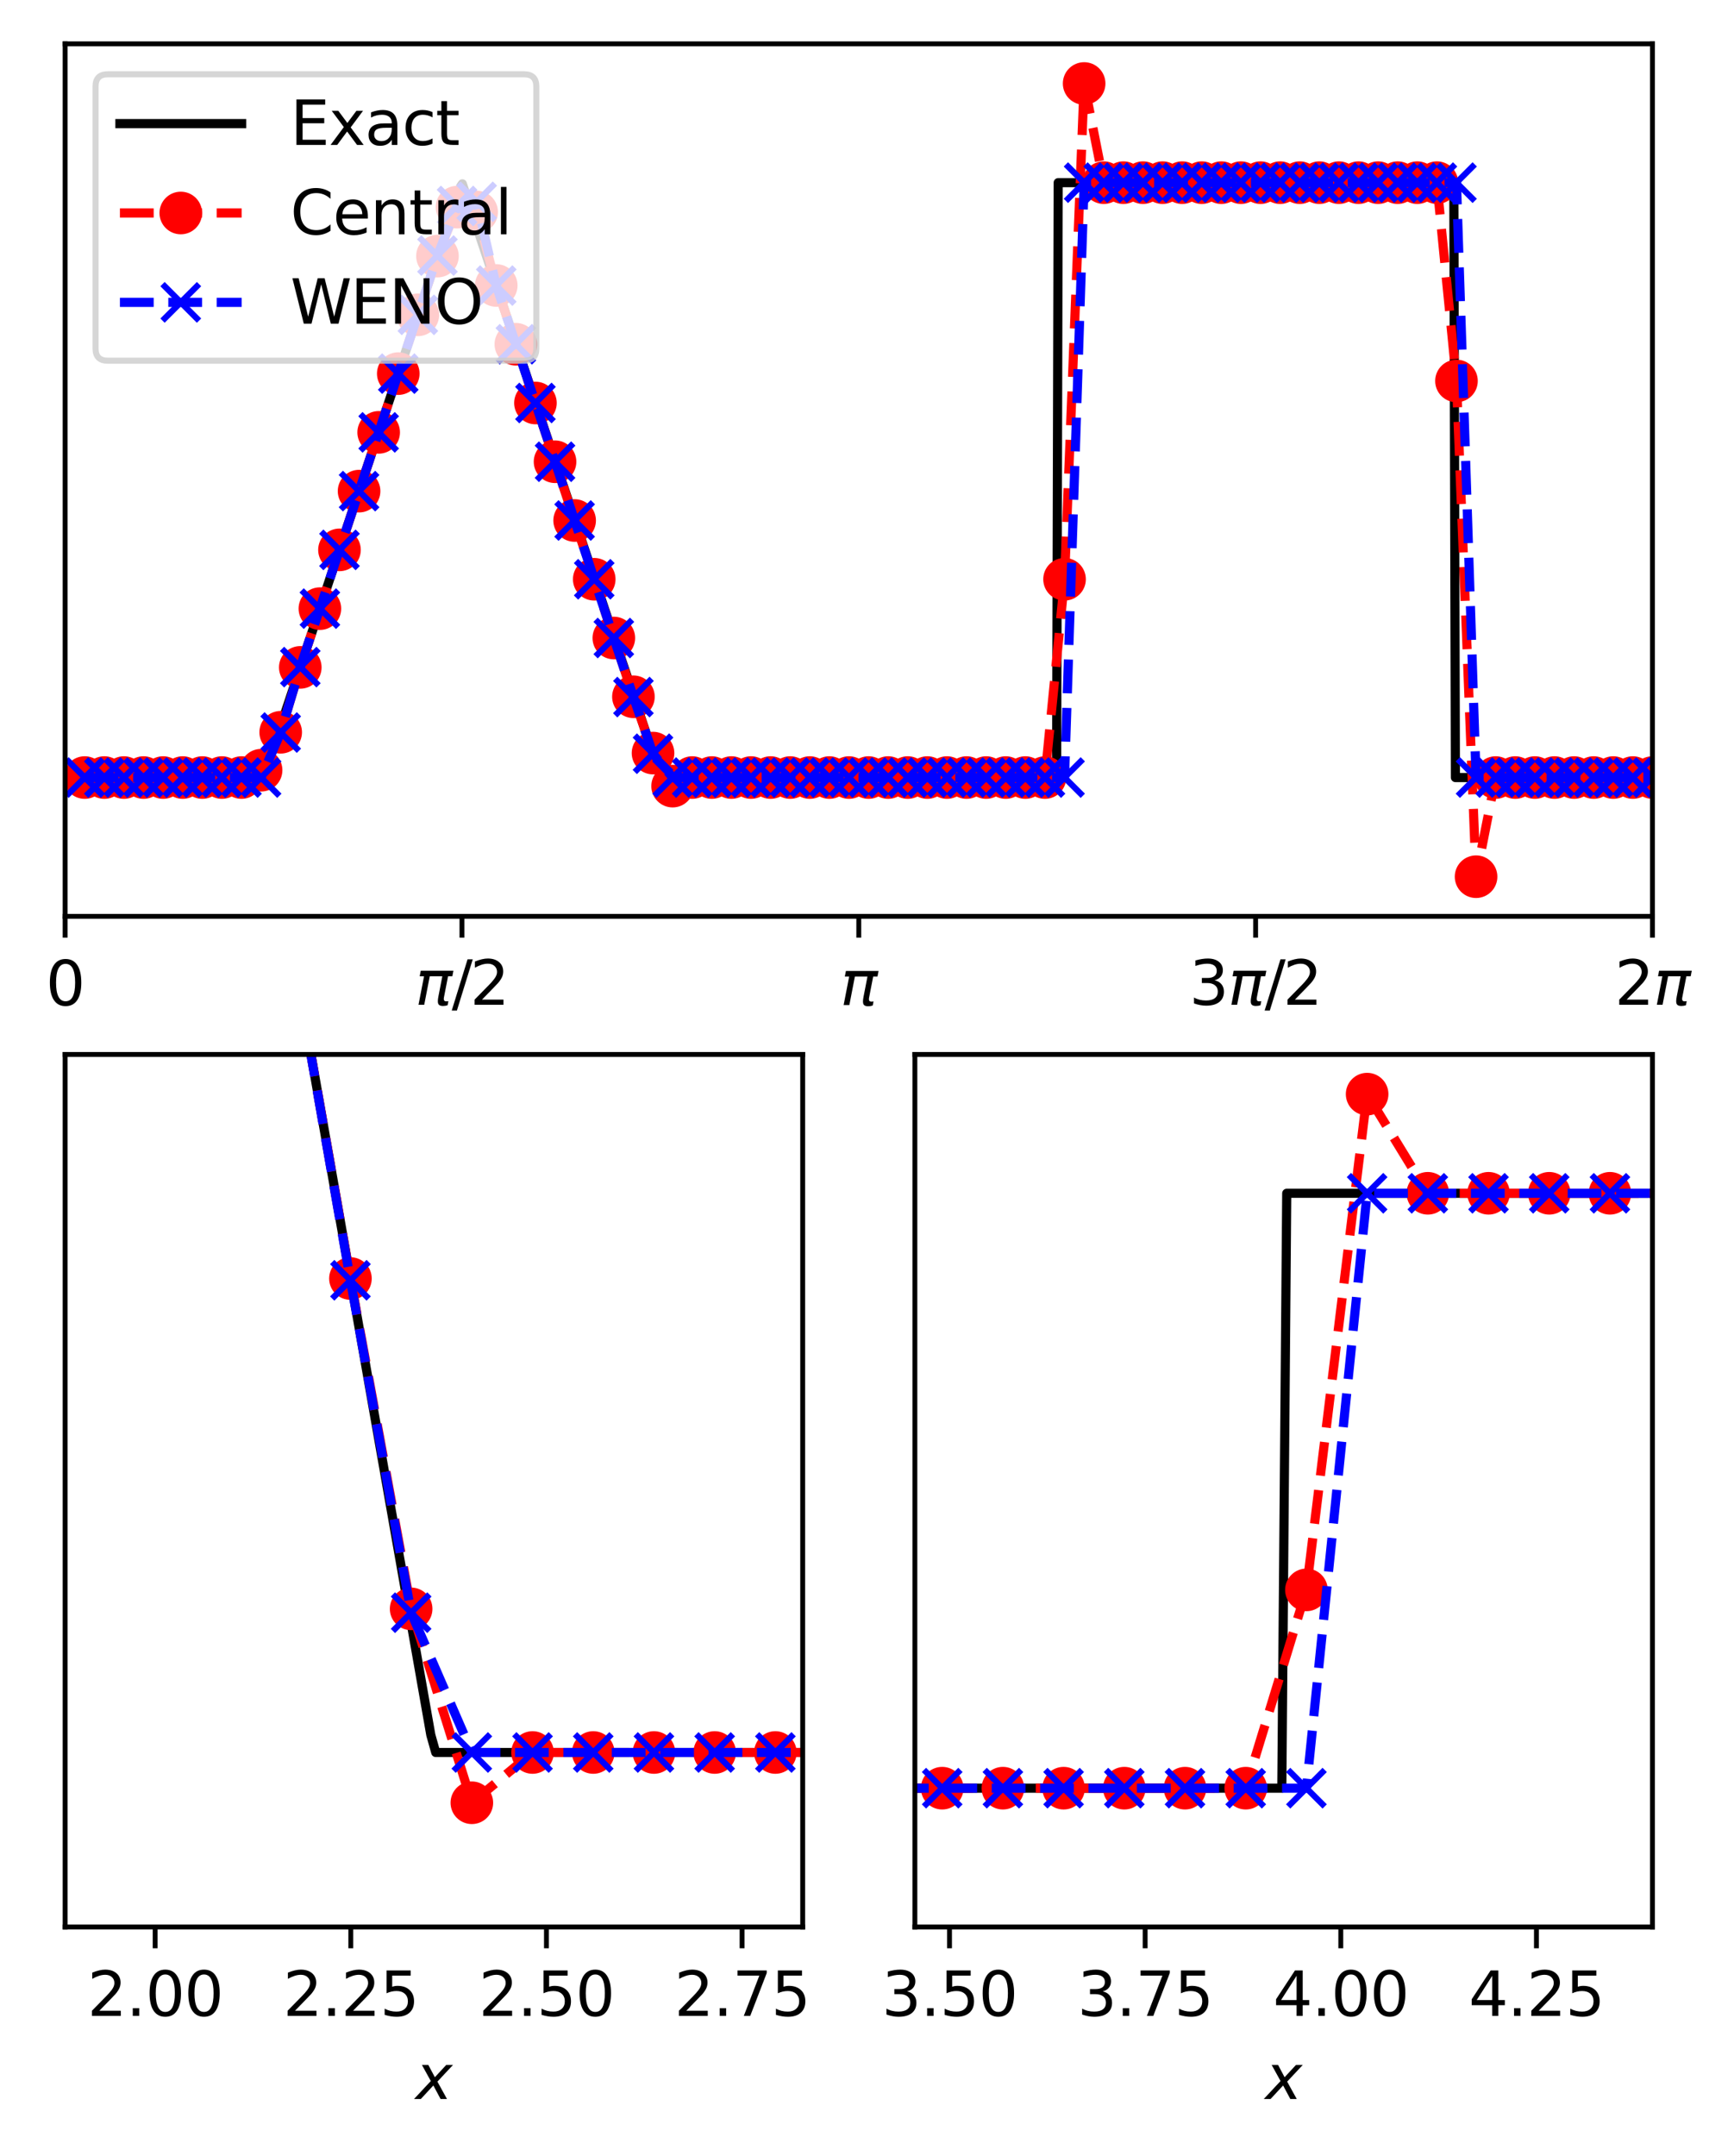 <?xml version="1.0" encoding="utf-8" standalone="no"?>
<!DOCTYPE svg PUBLIC "-//W3C//DTD SVG 1.1//EN"
  "http://www.w3.org/Graphics/SVG/1.1/DTD/svg11.dtd">
<svg xmlns:xlink="http://www.w3.org/1999/xlink" width="284.88pt" height="354pt" viewBox="0 0 284.88 354" xmlns="http://www.w3.org/2000/svg" version="1.1">
 <defs>
  <style type="text/css">*{stroke-linejoin: round; stroke-linecap: butt}</style>
 </defs>
 <g id="figure_1">
  <g id="patch_1">
   <path d="M 0 354 
L 284.88 354 
L 284.88 0 
L 0 0 
z
" style="fill: #ffffff"/>
  </g>
  <g id="axes_1">
   <g id="patch_2">
    <path d="M 10.7 150.482 
L 271.48 150.482 
L 271.48 7.2 
L 10.7 7.2 
z
" style="fill: #ffffff"/>
   </g>
   <g id="matplotlib.axis_1">
    <g id="xtick_1">
     <g id="line2d_1">
      <defs>
       <path id="m6cd2f244cb" d="M 0 0 
L 0 3.5 
" style="stroke: #000000; stroke-width: 0.8"/>
      </defs>
      <g>
       <use xlink:href="#m6cd2f244cb" x="10.7" y="150.482" style="stroke: #000000; stroke-width: 0.8"/>
      </g>
     </g>
     <g id="text_1">
      <!-- 0 -->
      <g transform="translate(7.519 165.081)scale(0.1 -0.1)">
       <defs>
        <path id="DejaVuSans-30" d="M 2034 4250 
Q 1547 4250 1301 3770 
Q 1056 3291 1056 2328 
Q 1056 1369 1301 889 
Q 1547 409 2034 409 
Q 2525 409 2770 889 
Q 3016 1369 3016 2328 
Q 3016 3291 2770 3770 
Q 2525 4250 2034 4250 
z
M 2034 4750 
Q 2819 4750 3233 4129 
Q 3647 3509 3647 2328 
Q 3647 1150 3233 529 
Q 2819 -91 2034 -91 
Q 1250 -91 836 529 
Q 422 1150 422 2328 
Q 422 3509 836 4129 
Q 1250 4750 2034 4750 
z
" transform="scale(0.016)"/>
       </defs>
       <use xlink:href="#DejaVuSans-30"/>
      </g>
     </g>
    </g>
    <g id="xtick_2">
     <g id="line2d_2">
      <g>
       <use xlink:href="#m6cd2f244cb" x="75.895" y="150.482" style="stroke: #000000; stroke-width: 0.8"/>
      </g>
     </g>
     <g id="text_2">
      <!-- $\pi$/2 -->
      <g transform="translate(68.195 165.081)scale(0.1 -0.1)">
       <defs>
        <path id="DejaVuSans-Oblique-3c0" d="M 584 3500 
L 3938 3500 
L 3825 2925 
L 3384 2925 
L 2966 775 
Q 2922 550 2981 450 
Q 3038 353 3209 353 
Q 3256 353 3325 363 
Q 3397 369 3419 372 
L 3338 -44 
Q 3222 -84 3103 -103 
Q 2981 -122 2866 -122 
Q 2491 -122 2388 81 
Q 2284 288 2391 838 
L 2797 2925 
L 1506 2925 
L 938 0 
L 350 0 
L 919 2925 
L 472 2925 
L 584 3500 
z
" transform="scale(0.016)"/>
        <path id="DejaVuSans-2f" d="M 1625 4666 
L 2156 4666 
L 531 -594 
L 0 -594 
L 1625 4666 
z
" transform="scale(0.016)"/>
        <path id="DejaVuSans-32" d="M 1228 531 
L 3431 531 
L 3431 0 
L 469 0 
L 469 531 
Q 828 903 1448 1529 
Q 2069 2156 2228 2338 
Q 2531 2678 2651 2914 
Q 2772 3150 2772 3378 
Q 2772 3750 2511 3984 
Q 2250 4219 1831 4219 
Q 1534 4219 1204 4116 
Q 875 4013 500 3803 
L 500 4441 
Q 881 4594 1212 4672 
Q 1544 4750 1819 4750 
Q 2544 4750 2975 4387 
Q 3406 4025 3406 3419 
Q 3406 3131 3298 2873 
Q 3191 2616 2906 2266 
Q 2828 2175 2409 1742 
Q 1991 1309 1228 531 
z
" transform="scale(0.016)"/>
       </defs>
       <use xlink:href="#DejaVuSans-Oblique-3c0" transform="translate(0 0.781)"/>
       <use xlink:href="#DejaVuSans-2f" transform="translate(60.205 0.781)"/>
       <use xlink:href="#DejaVuSans-32" transform="translate(90.271 0.781)"/>
      </g>
     </g>
    </g>
    <g id="xtick_3">
     <g id="line2d_3">
      <g>
       <use xlink:href="#m6cd2f244cb" x="141.09" y="150.482" style="stroke: #000000; stroke-width: 0.8"/>
      </g>
     </g>
     <g id="text_3">
      <!-- $\pi$ -->
      <g transform="translate(138.04 165.081)scale(0.1 -0.1)">
       <use xlink:href="#DejaVuSans-Oblique-3c0" transform="translate(0 0.312)"/>
      </g>
     </g>
    </g>
    <g id="xtick_4">
     <g id="line2d_4">
      <g>
       <use xlink:href="#m6cd2f244cb" x="206.285" y="150.482" style="stroke: #000000; stroke-width: 0.8"/>
      </g>
     </g>
     <g id="text_4">
      <!-- 3$\pi$/2 -->
      <g transform="translate(195.385 165.081)scale(0.1 -0.1)">
       <defs>
        <path id="DejaVuSans-33" d="M 2597 2516 
Q 3050 2419 3304 2112 
Q 3559 1806 3559 1356 
Q 3559 666 3084 287 
Q 2609 -91 1734 -91 
Q 1441 -91 1130 -33 
Q 819 25 488 141 
L 488 750 
Q 750 597 1062 519 
Q 1375 441 1716 441 
Q 2309 441 2620 675 
Q 2931 909 2931 1356 
Q 2931 1769 2642 2001 
Q 2353 2234 1838 2234 
L 1294 2234 
L 1294 2753 
L 1863 2753 
Q 2328 2753 2575 2939 
Q 2822 3125 2822 3475 
Q 2822 3834 2567 4026 
Q 2313 4219 1838 4219 
Q 1578 4219 1281 4162 
Q 984 4106 628 3988 
L 628 4550 
Q 988 4650 1302 4700 
Q 1616 4750 1894 4750 
Q 2613 4750 3031 4423 
Q 3450 4097 3450 3541 
Q 3450 3153 3228 2886 
Q 3006 2619 2597 2516 
z
" transform="scale(0.016)"/>
       </defs>
       <use xlink:href="#DejaVuSans-33" transform="translate(0 0.781)"/>
       <use xlink:href="#DejaVuSans-Oblique-3c0" transform="translate(63.623 0.781)"/>
       <use xlink:href="#DejaVuSans-2f" transform="translate(123.828 0.781)"/>
       <use xlink:href="#DejaVuSans-32" transform="translate(153.895 0.781)"/>
      </g>
     </g>
    </g>
    <g id="xtick_5">
     <g id="line2d_5">
      <g>
       <use xlink:href="#m6cd2f244cb" x="271.48" y="150.482" style="stroke: #000000; stroke-width: 0.8"/>
      </g>
     </g>
     <g id="text_5">
      <!-- 2$\pi$ -->
      <g transform="translate(265.28 165.081)scale(0.1 -0.1)">
       <use xlink:href="#DejaVuSans-32" transform="translate(0 0.781)"/>
       <use xlink:href="#DejaVuSans-Oblique-3c0" transform="translate(63.623 0.781)"/>
      </g>
     </g>
    </g>
   </g>
   <g id="matplotlib.axis_2"/>
   <g id="line2d_6">
    <path d="M 10.7 127.687 
L 43.33 127.59 
L 75.699 30.582 
L 75.96 30.19 
L 108.59 127.687 
L 173.589 127.687 
L 173.85 29.995 
L 238.849 29.995 
L 239.11 127.687 
L 271.48 127.687 
L 271.48 127.687 
" clip-path="url(#pbdc642c5ba)" style="fill: none; stroke: #000000; stroke-width: 1.5; stroke-linecap: square"/>
   </g>
   <g id="line2d_7">
    <path d="M 13.919 127.687 
L 17.139 127.687 
L 20.359 127.687 
L 23.578 127.687 
L 26.798 127.687 
L 30.017 127.687 
L 33.237 127.687 
L 36.456 127.687 
L 39.676 127.687 
L 42.895 126.481 
L 46.115 120.25 
L 49.334 109.596 
L 52.554 99.948 
L 55.773 90.299 
L 58.993 80.65 
L 62.212 71.002 
L 65.432 61.353 
L 68.651 51.704 
L 71.871 42.056 
L 75.09 34.015 
L 78.31 34.819 
L 81.529 46.88 
L 84.749 56.529 
L 87.968 66.177 
L 91.188 75.826 
L 94.407 85.475 
L 97.627 95.123 
L 100.846 104.772 
L 104.066 114.421 
L 107.285 123.667 
L 110.505 129.095 
L 113.724 127.687 
L 116.944 127.687 
L 120.163 127.687 
L 123.383 127.687 
L 126.602 127.687 
L 129.822 127.687 
L 133.041 127.687 
L 136.261 127.687 
L 139.48 127.687 
L 142.7 127.687 
L 145.919 127.687 
L 149.139 127.687 
L 152.358 127.687 
L 155.578 127.687 
L 158.797 127.687 
L 162.017 127.687 
L 165.236 127.687 
L 168.456 127.687 
L 171.675 127.687 
L 174.895 95.123 
L 178.114 13.713 
L 181.334 29.995 
L 184.553 29.995 
L 187.773 29.995 
L 190.992 29.995 
L 194.212 29.995 
L 197.431 29.995 
L 200.651 29.995 
L 203.87 29.995 
L 207.09 29.995 
L 210.309 29.995 
L 213.529 29.995 
L 216.748 29.995 
L 219.968 29.995 
L 223.187 29.995 
L 226.407 29.995 
L 229.626 29.995 
L 232.846 29.995 
L 236.065 29.995 
L 239.285 62.559 
L 242.504 143.969 
L 245.724 127.687 
L 248.943 127.687 
L 252.163 127.687 
L 255.382 127.687 
L 258.602 127.687 
L 261.821 127.687 
L 265.041 127.687 
L 268.26 127.687 
L 271.48 127.687 
" clip-path="url(#pbdc642c5ba)" style="fill: none; stroke-dasharray: 5.55,2.4; stroke-dashoffset: 0; stroke: #ff0000; stroke-width: 1.5"/>
    <defs>
     <path id="m35c1910927" d="M 0 3 
C 0.796 3 1.559 2.684 2.121 2.121 
C 2.684 1.559 3 0.796 3 0 
C 3 -0.796 2.684 -1.559 2.121 -2.121 
C 1.559 -2.684 0.796 -3 0 -3 
C -0.796 -3 -1.559 -2.684 -2.121 -2.121 
C -2.684 -1.559 -3 -0.796 -3 0 
C -3 0.796 -2.684 1.559 -2.121 2.121 
C -1.559 2.684 -0.796 3 0 3 
z
" style="stroke: #ff0000"/>
    </defs>
    <g clip-path="url(#pbdc642c5ba)">
     <use xlink:href="#m35c1910927" x="13.919" y="127.687" style="fill: #ff0000; stroke: #ff0000"/>
     <use xlink:href="#m35c1910927" x="17.139" y="127.687" style="fill: #ff0000; stroke: #ff0000"/>
     <use xlink:href="#m35c1910927" x="20.359" y="127.687" style="fill: #ff0000; stroke: #ff0000"/>
     <use xlink:href="#m35c1910927" x="23.578" y="127.687" style="fill: #ff0000; stroke: #ff0000"/>
     <use xlink:href="#m35c1910927" x="26.798" y="127.687" style="fill: #ff0000; stroke: #ff0000"/>
     <use xlink:href="#m35c1910927" x="30.017" y="127.687" style="fill: #ff0000; stroke: #ff0000"/>
     <use xlink:href="#m35c1910927" x="33.237" y="127.687" style="fill: #ff0000; stroke: #ff0000"/>
     <use xlink:href="#m35c1910927" x="36.456" y="127.687" style="fill: #ff0000; stroke: #ff0000"/>
     <use xlink:href="#m35c1910927" x="39.676" y="127.687" style="fill: #ff0000; stroke: #ff0000"/>
     <use xlink:href="#m35c1910927" x="42.895" y="126.481" style="fill: #ff0000; stroke: #ff0000"/>
     <use xlink:href="#m35c1910927" x="46.115" y="120.25" style="fill: #ff0000; stroke: #ff0000"/>
     <use xlink:href="#m35c1910927" x="49.334" y="109.596" style="fill: #ff0000; stroke: #ff0000"/>
     <use xlink:href="#m35c1910927" x="52.554" y="99.948" style="fill: #ff0000; stroke: #ff0000"/>
     <use xlink:href="#m35c1910927" x="55.773" y="90.299" style="fill: #ff0000; stroke: #ff0000"/>
     <use xlink:href="#m35c1910927" x="58.993" y="80.65" style="fill: #ff0000; stroke: #ff0000"/>
     <use xlink:href="#m35c1910927" x="62.212" y="71.002" style="fill: #ff0000; stroke: #ff0000"/>
     <use xlink:href="#m35c1910927" x="65.432" y="61.353" style="fill: #ff0000; stroke: #ff0000"/>
     <use xlink:href="#m35c1910927" x="68.651" y="51.704" style="fill: #ff0000; stroke: #ff0000"/>
     <use xlink:href="#m35c1910927" x="71.871" y="42.056" style="fill: #ff0000; stroke: #ff0000"/>
     <use xlink:href="#m35c1910927" x="75.09" y="34.015" style="fill: #ff0000; stroke: #ff0000"/>
     <use xlink:href="#m35c1910927" x="78.31" y="34.819" style="fill: #ff0000; stroke: #ff0000"/>
     <use xlink:href="#m35c1910927" x="81.529" y="46.88" style="fill: #ff0000; stroke: #ff0000"/>
     <use xlink:href="#m35c1910927" x="84.749" y="56.529" style="fill: #ff0000; stroke: #ff0000"/>
     <use xlink:href="#m35c1910927" x="87.968" y="66.177" style="fill: #ff0000; stroke: #ff0000"/>
     <use xlink:href="#m35c1910927" x="91.188" y="75.826" style="fill: #ff0000; stroke: #ff0000"/>
     <use xlink:href="#m35c1910927" x="94.407" y="85.475" style="fill: #ff0000; stroke: #ff0000"/>
     <use xlink:href="#m35c1910927" x="97.627" y="95.123" style="fill: #ff0000; stroke: #ff0000"/>
     <use xlink:href="#m35c1910927" x="100.846" y="104.772" style="fill: #ff0000; stroke: #ff0000"/>
     <use xlink:href="#m35c1910927" x="104.066" y="114.421" style="fill: #ff0000; stroke: #ff0000"/>
     <use xlink:href="#m35c1910927" x="107.285" y="123.667" style="fill: #ff0000; stroke: #ff0000"/>
     <use xlink:href="#m35c1910927" x="110.505" y="129.095" style="fill: #ff0000; stroke: #ff0000"/>
     <use xlink:href="#m35c1910927" x="113.724" y="127.687" style="fill: #ff0000; stroke: #ff0000"/>
     <use xlink:href="#m35c1910927" x="116.944" y="127.687" style="fill: #ff0000; stroke: #ff0000"/>
     <use xlink:href="#m35c1910927" x="120.163" y="127.687" style="fill: #ff0000; stroke: #ff0000"/>
     <use xlink:href="#m35c1910927" x="123.383" y="127.687" style="fill: #ff0000; stroke: #ff0000"/>
     <use xlink:href="#m35c1910927" x="126.602" y="127.687" style="fill: #ff0000; stroke: #ff0000"/>
     <use xlink:href="#m35c1910927" x="129.822" y="127.687" style="fill: #ff0000; stroke: #ff0000"/>
     <use xlink:href="#m35c1910927" x="133.041" y="127.687" style="fill: #ff0000; stroke: #ff0000"/>
     <use xlink:href="#m35c1910927" x="136.261" y="127.687" style="fill: #ff0000; stroke: #ff0000"/>
     <use xlink:href="#m35c1910927" x="139.48" y="127.687" style="fill: #ff0000; stroke: #ff0000"/>
     <use xlink:href="#m35c1910927" x="142.7" y="127.687" style="fill: #ff0000; stroke: #ff0000"/>
     <use xlink:href="#m35c1910927" x="145.919" y="127.687" style="fill: #ff0000; stroke: #ff0000"/>
     <use xlink:href="#m35c1910927" x="149.139" y="127.687" style="fill: #ff0000; stroke: #ff0000"/>
     <use xlink:href="#m35c1910927" x="152.358" y="127.687" style="fill: #ff0000; stroke: #ff0000"/>
     <use xlink:href="#m35c1910927" x="155.578" y="127.687" style="fill: #ff0000; stroke: #ff0000"/>
     <use xlink:href="#m35c1910927" x="158.797" y="127.687" style="fill: #ff0000; stroke: #ff0000"/>
     <use xlink:href="#m35c1910927" x="162.017" y="127.687" style="fill: #ff0000; stroke: #ff0000"/>
     <use xlink:href="#m35c1910927" x="165.236" y="127.687" style="fill: #ff0000; stroke: #ff0000"/>
     <use xlink:href="#m35c1910927" x="168.456" y="127.687" style="fill: #ff0000; stroke: #ff0000"/>
     <use xlink:href="#m35c1910927" x="171.675" y="127.687" style="fill: #ff0000; stroke: #ff0000"/>
     <use xlink:href="#m35c1910927" x="174.895" y="95.123" style="fill: #ff0000; stroke: #ff0000"/>
     <use xlink:href="#m35c1910927" x="178.114" y="13.713" style="fill: #ff0000; stroke: #ff0000"/>
     <use xlink:href="#m35c1910927" x="181.334" y="29.995" style="fill: #ff0000; stroke: #ff0000"/>
     <use xlink:href="#m35c1910927" x="184.553" y="29.995" style="fill: #ff0000; stroke: #ff0000"/>
     <use xlink:href="#m35c1910927" x="187.773" y="29.995" style="fill: #ff0000; stroke: #ff0000"/>
     <use xlink:href="#m35c1910927" x="190.992" y="29.995" style="fill: #ff0000; stroke: #ff0000"/>
     <use xlink:href="#m35c1910927" x="194.212" y="29.995" style="fill: #ff0000; stroke: #ff0000"/>
     <use xlink:href="#m35c1910927" x="197.431" y="29.995" style="fill: #ff0000; stroke: #ff0000"/>
     <use xlink:href="#m35c1910927" x="200.651" y="29.995" style="fill: #ff0000; stroke: #ff0000"/>
     <use xlink:href="#m35c1910927" x="203.87" y="29.995" style="fill: #ff0000; stroke: #ff0000"/>
     <use xlink:href="#m35c1910927" x="207.09" y="29.995" style="fill: #ff0000; stroke: #ff0000"/>
     <use xlink:href="#m35c1910927" x="210.309" y="29.995" style="fill: #ff0000; stroke: #ff0000"/>
     <use xlink:href="#m35c1910927" x="213.529" y="29.995" style="fill: #ff0000; stroke: #ff0000"/>
     <use xlink:href="#m35c1910927" x="216.748" y="29.995" style="fill: #ff0000; stroke: #ff0000"/>
     <use xlink:href="#m35c1910927" x="219.968" y="29.995" style="fill: #ff0000; stroke: #ff0000"/>
     <use xlink:href="#m35c1910927" x="223.187" y="29.995" style="fill: #ff0000; stroke: #ff0000"/>
     <use xlink:href="#m35c1910927" x="226.407" y="29.995" style="fill: #ff0000; stroke: #ff0000"/>
     <use xlink:href="#m35c1910927" x="229.626" y="29.995" style="fill: #ff0000; stroke: #ff0000"/>
     <use xlink:href="#m35c1910927" x="232.846" y="29.995" style="fill: #ff0000; stroke: #ff0000"/>
     <use xlink:href="#m35c1910927" x="236.065" y="29.995" style="fill: #ff0000; stroke: #ff0000"/>
     <use xlink:href="#m35c1910927" x="239.285" y="62.559" style="fill: #ff0000; stroke: #ff0000"/>
     <use xlink:href="#m35c1910927" x="242.504" y="143.969" style="fill: #ff0000; stroke: #ff0000"/>
     <use xlink:href="#m35c1910927" x="245.724" y="127.687" style="fill: #ff0000; stroke: #ff0000"/>
     <use xlink:href="#m35c1910927" x="248.943" y="127.687" style="fill: #ff0000; stroke: #ff0000"/>
     <use xlink:href="#m35c1910927" x="252.163" y="127.687" style="fill: #ff0000; stroke: #ff0000"/>
     <use xlink:href="#m35c1910927" x="255.382" y="127.687" style="fill: #ff0000; stroke: #ff0000"/>
     <use xlink:href="#m35c1910927" x="258.602" y="127.687" style="fill: #ff0000; stroke: #ff0000"/>
     <use xlink:href="#m35c1910927" x="261.821" y="127.687" style="fill: #ff0000; stroke: #ff0000"/>
     <use xlink:href="#m35c1910927" x="265.041" y="127.687" style="fill: #ff0000; stroke: #ff0000"/>
     <use xlink:href="#m35c1910927" x="268.26" y="127.687" style="fill: #ff0000; stroke: #ff0000"/>
     <use xlink:href="#m35c1910927" x="271.48" y="127.687" style="fill: #ff0000; stroke: #ff0000"/>
    </g>
   </g>
   <g id="line2d_8">
    <path d="M 13.919 127.687 
L 17.139 127.687 
L 20.359 127.687 
L 23.578 127.687 
L 26.798 127.687 
L 30.017 127.687 
L 33.237 127.687 
L 36.456 127.687 
L 39.676 127.687 
L 42.895 127.687 
L 46.115 120.293 
L 49.334 109.549 
L 52.554 99.948 
L 55.773 90.299 
L 58.993 80.65 
L 62.212 71.002 
L 65.432 61.353 
L 68.651 51.704 
L 71.871 41.965 
L 75.09 33.821 
L 78.31 33.144 
L 81.529 46.898 
L 84.749 56.529 
L 87.968 66.177 
L 91.188 75.826 
L 94.407 85.475 
L 97.627 95.123 
L 100.846 104.772 
L 104.066 114.47 
L 107.285 123.774 
L 110.505 127.687 
L 113.724 127.687 
L 116.944 127.687 
L 120.163 127.687 
L 123.383 127.687 
L 126.602 127.687 
L 129.822 127.687 
L 133.041 127.687 
L 136.261 127.687 
L 139.48 127.687 
L 142.7 127.687 
L 145.919 127.687 
L 149.139 127.687 
L 152.358 127.687 
L 155.578 127.687 
L 158.797 127.687 
L 162.017 127.687 
L 165.236 127.687 
L 168.456 127.687 
L 171.675 127.687 
L 174.895 127.687 
L 178.114 29.995 
L 181.334 29.995 
L 184.553 29.995 
L 187.773 29.995 
L 190.992 29.995 
L 194.212 29.995 
L 197.431 29.995 
L 200.651 29.995 
L 203.87 29.995 
L 207.09 29.995 
L 210.309 29.995 
L 213.529 29.995 
L 216.748 29.995 
L 219.968 29.995 
L 223.187 29.995 
L 226.407 29.995 
L 229.626 29.995 
L 232.846 29.995 
L 236.065 29.995 
L 239.285 29.995 
L 242.504 127.687 
L 245.724 127.687 
L 248.943 127.687 
L 252.163 127.687 
L 255.382 127.687 
L 258.602 127.687 
L 261.821 127.687 
L 265.041 127.687 
L 268.26 127.687 
L 271.48 127.687 
" clip-path="url(#pbdc642c5ba)" style="fill: none; stroke-dasharray: 5.55,2.4; stroke-dashoffset: 0; stroke: #0000ff; stroke-width: 1.5"/>
    <defs>
     <path id="m72cf1d66f6" d="M -3 3 
L 3 -3 
M -3 -3 
L 3 3 
" style="stroke: #0000ff"/>
    </defs>
    <g clip-path="url(#pbdc642c5ba)">
     <use xlink:href="#m72cf1d66f6" x="13.919" y="127.687" style="fill: #0000ff; stroke: #0000ff"/>
     <use xlink:href="#m72cf1d66f6" x="17.139" y="127.687" style="fill: #0000ff; stroke: #0000ff"/>
     <use xlink:href="#m72cf1d66f6" x="20.359" y="127.687" style="fill: #0000ff; stroke: #0000ff"/>
     <use xlink:href="#m72cf1d66f6" x="23.578" y="127.687" style="fill: #0000ff; stroke: #0000ff"/>
     <use xlink:href="#m72cf1d66f6" x="26.798" y="127.687" style="fill: #0000ff; stroke: #0000ff"/>
     <use xlink:href="#m72cf1d66f6" x="30.017" y="127.687" style="fill: #0000ff; stroke: #0000ff"/>
     <use xlink:href="#m72cf1d66f6" x="33.237" y="127.687" style="fill: #0000ff; stroke: #0000ff"/>
     <use xlink:href="#m72cf1d66f6" x="36.456" y="127.687" style="fill: #0000ff; stroke: #0000ff"/>
     <use xlink:href="#m72cf1d66f6" x="39.676" y="127.687" style="fill: #0000ff; stroke: #0000ff"/>
     <use xlink:href="#m72cf1d66f6" x="42.895" y="127.687" style="fill: #0000ff; stroke: #0000ff"/>
     <use xlink:href="#m72cf1d66f6" x="46.115" y="120.293" style="fill: #0000ff; stroke: #0000ff"/>
     <use xlink:href="#m72cf1d66f6" x="49.334" y="109.549" style="fill: #0000ff; stroke: #0000ff"/>
     <use xlink:href="#m72cf1d66f6" x="52.554" y="99.948" style="fill: #0000ff; stroke: #0000ff"/>
     <use xlink:href="#m72cf1d66f6" x="55.773" y="90.299" style="fill: #0000ff; stroke: #0000ff"/>
     <use xlink:href="#m72cf1d66f6" x="58.993" y="80.65" style="fill: #0000ff; stroke: #0000ff"/>
     <use xlink:href="#m72cf1d66f6" x="62.212" y="71.002" style="fill: #0000ff; stroke: #0000ff"/>
     <use xlink:href="#m72cf1d66f6" x="65.432" y="61.353" style="fill: #0000ff; stroke: #0000ff"/>
     <use xlink:href="#m72cf1d66f6" x="68.651" y="51.704" style="fill: #0000ff; stroke: #0000ff"/>
     <use xlink:href="#m72cf1d66f6" x="71.871" y="41.965" style="fill: #0000ff; stroke: #0000ff"/>
     <use xlink:href="#m72cf1d66f6" x="75.09" y="33.821" style="fill: #0000ff; stroke: #0000ff"/>
     <use xlink:href="#m72cf1d66f6" x="78.31" y="33.144" style="fill: #0000ff; stroke: #0000ff"/>
     <use xlink:href="#m72cf1d66f6" x="81.529" y="46.898" style="fill: #0000ff; stroke: #0000ff"/>
     <use xlink:href="#m72cf1d66f6" x="84.749" y="56.529" style="fill: #0000ff; stroke: #0000ff"/>
     <use xlink:href="#m72cf1d66f6" x="87.968" y="66.177" style="fill: #0000ff; stroke: #0000ff"/>
     <use xlink:href="#m72cf1d66f6" x="91.188" y="75.826" style="fill: #0000ff; stroke: #0000ff"/>
     <use xlink:href="#m72cf1d66f6" x="94.407" y="85.475" style="fill: #0000ff; stroke: #0000ff"/>
     <use xlink:href="#m72cf1d66f6" x="97.627" y="95.123" style="fill: #0000ff; stroke: #0000ff"/>
     <use xlink:href="#m72cf1d66f6" x="100.846" y="104.772" style="fill: #0000ff; stroke: #0000ff"/>
     <use xlink:href="#m72cf1d66f6" x="104.066" y="114.47" style="fill: #0000ff; stroke: #0000ff"/>
     <use xlink:href="#m72cf1d66f6" x="107.285" y="123.774" style="fill: #0000ff; stroke: #0000ff"/>
     <use xlink:href="#m72cf1d66f6" x="110.505" y="127.687" style="fill: #0000ff; stroke: #0000ff"/>
     <use xlink:href="#m72cf1d66f6" x="113.724" y="127.687" style="fill: #0000ff; stroke: #0000ff"/>
     <use xlink:href="#m72cf1d66f6" x="116.944" y="127.687" style="fill: #0000ff; stroke: #0000ff"/>
     <use xlink:href="#m72cf1d66f6" x="120.163" y="127.687" style="fill: #0000ff; stroke: #0000ff"/>
     <use xlink:href="#m72cf1d66f6" x="123.383" y="127.687" style="fill: #0000ff; stroke: #0000ff"/>
     <use xlink:href="#m72cf1d66f6" x="126.602" y="127.687" style="fill: #0000ff; stroke: #0000ff"/>
     <use xlink:href="#m72cf1d66f6" x="129.822" y="127.687" style="fill: #0000ff; stroke: #0000ff"/>
     <use xlink:href="#m72cf1d66f6" x="133.041" y="127.687" style="fill: #0000ff; stroke: #0000ff"/>
     <use xlink:href="#m72cf1d66f6" x="136.261" y="127.687" style="fill: #0000ff; stroke: #0000ff"/>
     <use xlink:href="#m72cf1d66f6" x="139.48" y="127.687" style="fill: #0000ff; stroke: #0000ff"/>
     <use xlink:href="#m72cf1d66f6" x="142.7" y="127.687" style="fill: #0000ff; stroke: #0000ff"/>
     <use xlink:href="#m72cf1d66f6" x="145.919" y="127.687" style="fill: #0000ff; stroke: #0000ff"/>
     <use xlink:href="#m72cf1d66f6" x="149.139" y="127.687" style="fill: #0000ff; stroke: #0000ff"/>
     <use xlink:href="#m72cf1d66f6" x="152.358" y="127.687" style="fill: #0000ff; stroke: #0000ff"/>
     <use xlink:href="#m72cf1d66f6" x="155.578" y="127.687" style="fill: #0000ff; stroke: #0000ff"/>
     <use xlink:href="#m72cf1d66f6" x="158.797" y="127.687" style="fill: #0000ff; stroke: #0000ff"/>
     <use xlink:href="#m72cf1d66f6" x="162.017" y="127.687" style="fill: #0000ff; stroke: #0000ff"/>
     <use xlink:href="#m72cf1d66f6" x="165.236" y="127.687" style="fill: #0000ff; stroke: #0000ff"/>
     <use xlink:href="#m72cf1d66f6" x="168.456" y="127.687" style="fill: #0000ff; stroke: #0000ff"/>
     <use xlink:href="#m72cf1d66f6" x="171.675" y="127.687" style="fill: #0000ff; stroke: #0000ff"/>
     <use xlink:href="#m72cf1d66f6" x="174.895" y="127.687" style="fill: #0000ff; stroke: #0000ff"/>
     <use xlink:href="#m72cf1d66f6" x="178.114" y="29.995" style="fill: #0000ff; stroke: #0000ff"/>
     <use xlink:href="#m72cf1d66f6" x="181.334" y="29.995" style="fill: #0000ff; stroke: #0000ff"/>
     <use xlink:href="#m72cf1d66f6" x="184.553" y="29.995" style="fill: #0000ff; stroke: #0000ff"/>
     <use xlink:href="#m72cf1d66f6" x="187.773" y="29.995" style="fill: #0000ff; stroke: #0000ff"/>
     <use xlink:href="#m72cf1d66f6" x="190.992" y="29.995" style="fill: #0000ff; stroke: #0000ff"/>
     <use xlink:href="#m72cf1d66f6" x="194.212" y="29.995" style="fill: #0000ff; stroke: #0000ff"/>
     <use xlink:href="#m72cf1d66f6" x="197.431" y="29.995" style="fill: #0000ff; stroke: #0000ff"/>
     <use xlink:href="#m72cf1d66f6" x="200.651" y="29.995" style="fill: #0000ff; stroke: #0000ff"/>
     <use xlink:href="#m72cf1d66f6" x="203.87" y="29.995" style="fill: #0000ff; stroke: #0000ff"/>
     <use xlink:href="#m72cf1d66f6" x="207.09" y="29.995" style="fill: #0000ff; stroke: #0000ff"/>
     <use xlink:href="#m72cf1d66f6" x="210.309" y="29.995" style="fill: #0000ff; stroke: #0000ff"/>
     <use xlink:href="#m72cf1d66f6" x="213.529" y="29.995" style="fill: #0000ff; stroke: #0000ff"/>
     <use xlink:href="#m72cf1d66f6" x="216.748" y="29.995" style="fill: #0000ff; stroke: #0000ff"/>
     <use xlink:href="#m72cf1d66f6" x="219.968" y="29.995" style="fill: #0000ff; stroke: #0000ff"/>
     <use xlink:href="#m72cf1d66f6" x="223.187" y="29.995" style="fill: #0000ff; stroke: #0000ff"/>
     <use xlink:href="#m72cf1d66f6" x="226.407" y="29.995" style="fill: #0000ff; stroke: #0000ff"/>
     <use xlink:href="#m72cf1d66f6" x="229.626" y="29.995" style="fill: #0000ff; stroke: #0000ff"/>
     <use xlink:href="#m72cf1d66f6" x="232.846" y="29.995" style="fill: #0000ff; stroke: #0000ff"/>
     <use xlink:href="#m72cf1d66f6" x="236.065" y="29.995" style="fill: #0000ff; stroke: #0000ff"/>
     <use xlink:href="#m72cf1d66f6" x="239.285" y="29.995" style="fill: #0000ff; stroke: #0000ff"/>
     <use xlink:href="#m72cf1d66f6" x="242.504" y="127.687" style="fill: #0000ff; stroke: #0000ff"/>
     <use xlink:href="#m72cf1d66f6" x="245.724" y="127.687" style="fill: #0000ff; stroke: #0000ff"/>
     <use xlink:href="#m72cf1d66f6" x="248.943" y="127.687" style="fill: #0000ff; stroke: #0000ff"/>
     <use xlink:href="#m72cf1d66f6" x="252.163" y="127.687" style="fill: #0000ff; stroke: #0000ff"/>
     <use xlink:href="#m72cf1d66f6" x="255.382" y="127.687" style="fill: #0000ff; stroke: #0000ff"/>
     <use xlink:href="#m72cf1d66f6" x="258.602" y="127.687" style="fill: #0000ff; stroke: #0000ff"/>
     <use xlink:href="#m72cf1d66f6" x="261.821" y="127.687" style="fill: #0000ff; stroke: #0000ff"/>
     <use xlink:href="#m72cf1d66f6" x="265.041" y="127.687" style="fill: #0000ff; stroke: #0000ff"/>
     <use xlink:href="#m72cf1d66f6" x="268.26" y="127.687" style="fill: #0000ff; stroke: #0000ff"/>
     <use xlink:href="#m72cf1d66f6" x="271.48" y="127.687" style="fill: #0000ff; stroke: #0000ff"/>
    </g>
   </g>
   <g id="patch_3">
    <path d="M 10.7 150.482 
L 10.7 7.2 
" style="fill: none; stroke: #000000; stroke-width: 0.8; stroke-linejoin: miter; stroke-linecap: square"/>
   </g>
   <g id="patch_4">
    <path d="M 271.48 150.482 
L 271.48 7.2 
" style="fill: none; stroke: #000000; stroke-width: 0.8; stroke-linejoin: miter; stroke-linecap: square"/>
   </g>
   <g id="patch_5">
    <path d="M 10.7 150.482 
L 271.48 150.482 
" style="fill: none; stroke: #000000; stroke-width: 0.8; stroke-linejoin: miter; stroke-linecap: square"/>
   </g>
   <g id="patch_6">
    <path d="M 10.7 7.2 
L 271.48 7.2 
" style="fill: none; stroke: #000000; stroke-width: 0.8; stroke-linejoin: miter; stroke-linecap: square"/>
   </g>
   <g id="legend_1">
    <g id="patch_7">
     <path d="M 17.7 59.234 
L 86.111 59.234 
Q 88.111 59.234 88.111 57.234 
L 88.111 14.2 
Q 88.111 12.2 86.111 12.2 
L 17.7 12.2 
Q 15.7 12.2 15.7 14.2 
L 15.7 57.234 
Q 15.7 59.234 17.7 59.234 
z
" style="fill: #ffffff; opacity: 0.8; stroke: #cccccc; stroke-linejoin: miter"/>
    </g>
    <g id="line2d_9">
     <path d="M 19.7 20.298 
L 29.7 20.298 
L 39.7 20.298 
" style="fill: none; stroke: #000000; stroke-width: 1.5; stroke-linecap: square"/>
    </g>
    <g id="text_6">
     <!-- Exact -->
     <g transform="translate(47.7 23.798)scale(0.1 -0.1)">
      <defs>
       <path id="DejaVuSans-45" d="M 628 4666 
L 3578 4666 
L 3578 4134 
L 1259 4134 
L 1259 2753 
L 3481 2753 
L 3481 2222 
L 1259 2222 
L 1259 531 
L 3634 531 
L 3634 0 
L 628 0 
L 628 4666 
z
" transform="scale(0.016)"/>
       <path id="DejaVuSans-78" d="M 3513 3500 
L 2247 1797 
L 3578 0 
L 2900 0 
L 1881 1375 
L 863 0 
L 184 0 
L 1544 1831 
L 300 3500 
L 978 3500 
L 1906 2253 
L 2834 3500 
L 3513 3500 
z
" transform="scale(0.016)"/>
       <path id="DejaVuSans-61" d="M 2194 1759 
Q 1497 1759 1228 1600 
Q 959 1441 959 1056 
Q 959 750 1161 570 
Q 1363 391 1709 391 
Q 2188 391 2477 730 
Q 2766 1069 2766 1631 
L 2766 1759 
L 2194 1759 
z
M 3341 1997 
L 3341 0 
L 2766 0 
L 2766 531 
Q 2569 213 2275 61 
Q 1981 -91 1556 -91 
Q 1019 -91 701 211 
Q 384 513 384 1019 
Q 384 1609 779 1909 
Q 1175 2209 1959 2209 
L 2766 2209 
L 2766 2266 
Q 2766 2663 2505 2880 
Q 2244 3097 1772 3097 
Q 1472 3097 1187 3025 
Q 903 2953 641 2809 
L 641 3341 
Q 956 3463 1253 3523 
Q 1550 3584 1831 3584 
Q 2591 3584 2966 3190 
Q 3341 2797 3341 1997 
z
" transform="scale(0.016)"/>
       <path id="DejaVuSans-63" d="M 3122 3366 
L 3122 2828 
Q 2878 2963 2633 3030 
Q 2388 3097 2138 3097 
Q 1578 3097 1268 2742 
Q 959 2388 959 1747 
Q 959 1106 1268 751 
Q 1578 397 2138 397 
Q 2388 397 2633 464 
Q 2878 531 3122 666 
L 3122 134 
Q 2881 22 2623 -34 
Q 2366 -91 2075 -91 
Q 1284 -91 818 406 
Q 353 903 353 1747 
Q 353 2603 823 3093 
Q 1294 3584 2113 3584 
Q 2378 3584 2631 3529 
Q 2884 3475 3122 3366 
z
" transform="scale(0.016)"/>
       <path id="DejaVuSans-74" d="M 1172 4494 
L 1172 3500 
L 2356 3500 
L 2356 3053 
L 1172 3053 
L 1172 1153 
Q 1172 725 1289 603 
Q 1406 481 1766 481 
L 2356 481 
L 2356 0 
L 1766 0 
Q 1100 0 847 248 
Q 594 497 594 1153 
L 594 3053 
L 172 3053 
L 172 3500 
L 594 3500 
L 594 4494 
L 1172 4494 
z
" transform="scale(0.016)"/>
      </defs>
      <use xlink:href="#DejaVuSans-45"/>
      <use xlink:href="#DejaVuSans-78" x="63.184"/>
      <use xlink:href="#DejaVuSans-61" x="122.363"/>
      <use xlink:href="#DejaVuSans-63" x="183.643"/>
      <use xlink:href="#DejaVuSans-74" x="238.623"/>
     </g>
    </g>
    <g id="line2d_10">
     <path d="M 19.7 34.977 
L 29.7 34.977 
L 39.7 34.977 
" style="fill: none; stroke-dasharray: 5.55,2.4; stroke-dashoffset: 0; stroke: #ff0000; stroke-width: 1.5"/>
     <g>
      <use xlink:href="#m35c1910927" x="29.7" y="34.977" style="fill: #ff0000; stroke: #ff0000"/>
     </g>
    </g>
    <g id="text_7">
     <!-- Central -->
     <g transform="translate(47.7 38.477)scale(0.1 -0.1)">
      <defs>
       <path id="DejaVuSans-43" d="M 4122 4306 
L 4122 3641 
Q 3803 3938 3442 4084 
Q 3081 4231 2675 4231 
Q 1875 4231 1450 3742 
Q 1025 3253 1025 2328 
Q 1025 1406 1450 917 
Q 1875 428 2675 428 
Q 3081 428 3442 575 
Q 3803 722 4122 1019 
L 4122 359 
Q 3791 134 3420 21 
Q 3050 -91 2638 -91 
Q 1578 -91 968 557 
Q 359 1206 359 2328 
Q 359 3453 968 4101 
Q 1578 4750 2638 4750 
Q 3056 4750 3426 4639 
Q 3797 4528 4122 4306 
z
" transform="scale(0.016)"/>
       <path id="DejaVuSans-65" d="M 3597 1894 
L 3597 1613 
L 953 1613 
Q 991 1019 1311 708 
Q 1631 397 2203 397 
Q 2534 397 2845 478 
Q 3156 559 3463 722 
L 3463 178 
Q 3153 47 2828 -22 
Q 2503 -91 2169 -91 
Q 1331 -91 842 396 
Q 353 884 353 1716 
Q 353 2575 817 3079 
Q 1281 3584 2069 3584 
Q 2775 3584 3186 3129 
Q 3597 2675 3597 1894 
z
M 3022 2063 
Q 3016 2534 2758 2815 
Q 2500 3097 2075 3097 
Q 1594 3097 1305 2825 
Q 1016 2553 972 2059 
L 3022 2063 
z
" transform="scale(0.016)"/>
       <path id="DejaVuSans-6e" d="M 3513 2113 
L 3513 0 
L 2938 0 
L 2938 2094 
Q 2938 2591 2744 2837 
Q 2550 3084 2163 3084 
Q 1697 3084 1428 2787 
Q 1159 2491 1159 1978 
L 1159 0 
L 581 0 
L 581 3500 
L 1159 3500 
L 1159 2956 
Q 1366 3272 1645 3428 
Q 1925 3584 2291 3584 
Q 2894 3584 3203 3211 
Q 3513 2838 3513 2113 
z
" transform="scale(0.016)"/>
       <path id="DejaVuSans-72" d="M 2631 2963 
Q 2534 3019 2420 3045 
Q 2306 3072 2169 3072 
Q 1681 3072 1420 2755 
Q 1159 2438 1159 1844 
L 1159 0 
L 581 0 
L 581 3500 
L 1159 3500 
L 1159 2956 
Q 1341 3275 1631 3429 
Q 1922 3584 2338 3584 
Q 2397 3584 2469 3576 
Q 2541 3569 2628 3553 
L 2631 2963 
z
" transform="scale(0.016)"/>
       <path id="DejaVuSans-6c" d="M 603 4863 
L 1178 4863 
L 1178 0 
L 603 0 
L 603 4863 
z
" transform="scale(0.016)"/>
      </defs>
      <use xlink:href="#DejaVuSans-43"/>
      <use xlink:href="#DejaVuSans-65" x="69.824"/>
      <use xlink:href="#DejaVuSans-6e" x="131.348"/>
      <use xlink:href="#DejaVuSans-74" x="194.727"/>
      <use xlink:href="#DejaVuSans-72" x="233.936"/>
      <use xlink:href="#DejaVuSans-61" x="275.049"/>
      <use xlink:href="#DejaVuSans-6c" x="336.328"/>
     </g>
    </g>
    <g id="line2d_11">
     <path d="M 19.7 49.655 
L 29.7 49.655 
L 39.7 49.655 
" style="fill: none; stroke-dasharray: 5.55,2.4; stroke-dashoffset: 0; stroke: #0000ff; stroke-width: 1.5"/>
     <g>
      <use xlink:href="#m72cf1d66f6" x="29.7" y="49.655" style="fill: #0000ff; stroke: #0000ff"/>
     </g>
    </g>
    <g id="text_8">
     <!-- WENO -->
     <g transform="translate(47.7 53.155)scale(0.1 -0.1)">
      <defs>
       <path id="DejaVuSans-57" d="M 213 4666 
L 850 4666 
L 1831 722 
L 2809 4666 
L 3519 4666 
L 4500 722 
L 5478 4666 
L 6119 4666 
L 4947 0 
L 4153 0 
L 3169 4050 
L 2175 0 
L 1381 0 
L 213 4666 
z
" transform="scale(0.016)"/>
       <path id="DejaVuSans-4e" d="M 628 4666 
L 1478 4666 
L 3547 763 
L 3547 4666 
L 4159 4666 
L 4159 0 
L 3309 0 
L 1241 3903 
L 1241 0 
L 628 0 
L 628 4666 
z
" transform="scale(0.016)"/>
       <path id="DejaVuSans-4f" d="M 2522 4238 
Q 1834 4238 1429 3725 
Q 1025 3213 1025 2328 
Q 1025 1447 1429 934 
Q 1834 422 2522 422 
Q 3209 422 3611 934 
Q 4013 1447 4013 2328 
Q 4013 3213 3611 3725 
Q 3209 4238 2522 4238 
z
M 2522 4750 
Q 3503 4750 4090 4092 
Q 4678 3434 4678 2328 
Q 4678 1225 4090 567 
Q 3503 -91 2522 -91 
Q 1538 -91 948 565 
Q 359 1222 359 2328 
Q 359 3434 948 4092 
Q 1538 4750 2522 4750 
z
" transform="scale(0.016)"/>
      </defs>
      <use xlink:href="#DejaVuSans-57"/>
      <use xlink:href="#DejaVuSans-45" x="98.877"/>
      <use xlink:href="#DejaVuSans-4e" x="162.061"/>
      <use xlink:href="#DejaVuSans-4f" x="236.865"/>
     </g>
    </g>
   </g>
  </g>
  <g id="axes_2">
   <g id="patch_8">
    <path d="M 10.7 316.443 
L 131.873 316.443 
L 131.873 173.161 
L 10.7 173.161 
z
" style="fill: #ffffff"/>
   </g>
   <g id="matplotlib.axis_3">
    <g id="xtick_6">
     <g id="line2d_12">
      <g>
       <use xlink:href="#m6cd2f244cb" x="25.491" y="316.443" style="stroke: #000000; stroke-width: 0.8"/>
      </g>
     </g>
     <g id="text_9">
      <!-- 2.00 -->
      <g transform="translate(14.358 331.042)scale(0.1 -0.1)">
       <defs>
        <path id="DejaVuSans-2e" d="M 684 794 
L 1344 794 
L 1344 0 
L 684 0 
L 684 794 
z
" transform="scale(0.016)"/>
       </defs>
       <use xlink:href="#DejaVuSans-32"/>
       <use xlink:href="#DejaVuSans-2e" x="63.623"/>
       <use xlink:href="#DejaVuSans-30" x="95.41"/>
       <use xlink:href="#DejaVuSans-30" x="159.033"/>
      </g>
     </g>
    </g>
    <g id="xtick_7">
     <g id="line2d_13">
      <g>
       <use xlink:href="#m6cd2f244cb" x="57.633" y="316.443" style="stroke: #000000; stroke-width: 0.8"/>
      </g>
     </g>
     <g id="text_10">
      <!-- 2.25 -->
      <g transform="translate(46.501 331.042)scale(0.1 -0.1)">
       <defs>
        <path id="DejaVuSans-35" d="M 691 4666 
L 3169 4666 
L 3169 4134 
L 1269 4134 
L 1269 2991 
Q 1406 3038 1543 3061 
Q 1681 3084 1819 3084 
Q 2600 3084 3056 2656 
Q 3513 2228 3513 1497 
Q 3513 744 3044 326 
Q 2575 -91 1722 -91 
Q 1428 -91 1123 -41 
Q 819 9 494 109 
L 494 744 
Q 775 591 1075 516 
Q 1375 441 1709 441 
Q 2250 441 2565 725 
Q 2881 1009 2881 1497 
Q 2881 1984 2565 2268 
Q 2250 2553 1709 2553 
Q 1456 2553 1204 2497 
Q 953 2441 691 2322 
L 691 4666 
z
" transform="scale(0.016)"/>
       </defs>
       <use xlink:href="#DejaVuSans-32"/>
       <use xlink:href="#DejaVuSans-2e" x="63.623"/>
       <use xlink:href="#DejaVuSans-32" x="95.41"/>
       <use xlink:href="#DejaVuSans-35" x="159.033"/>
      </g>
     </g>
    </g>
    <g id="xtick_8">
     <g id="line2d_14">
      <g>
       <use xlink:href="#m6cd2f244cb" x="89.776" y="316.443" style="stroke: #000000; stroke-width: 0.8"/>
      </g>
     </g>
     <g id="text_11">
      <!-- 2.50 -->
      <g transform="translate(78.643 331.042)scale(0.1 -0.1)">
       <use xlink:href="#DejaVuSans-32"/>
       <use xlink:href="#DejaVuSans-2e" x="63.623"/>
       <use xlink:href="#DejaVuSans-35" x="95.41"/>
       <use xlink:href="#DejaVuSans-30" x="159.033"/>
      </g>
     </g>
    </g>
    <g id="xtick_9">
     <g id="line2d_15">
      <g>
       <use xlink:href="#m6cd2f244cb" x="121.918" y="316.443" style="stroke: #000000; stroke-width: 0.8"/>
      </g>
     </g>
     <g id="text_12">
      <!-- 2.75 -->
      <g transform="translate(110.785 331.042)scale(0.1 -0.1)">
       <defs>
        <path id="DejaVuSans-37" d="M 525 4666 
L 3525 4666 
L 3525 4397 
L 1831 0 
L 1172 0 
L 2766 4134 
L 525 4134 
L 525 4666 
z
" transform="scale(0.016)"/>
       </defs>
       <use xlink:href="#DejaVuSans-32"/>
       <use xlink:href="#DejaVuSans-2e" x="63.623"/>
       <use xlink:href="#DejaVuSans-37" x="95.41"/>
       <use xlink:href="#DejaVuSans-35" x="159.033"/>
      </g>
     </g>
    </g>
    <g id="text_13">
     <!-- $x$ -->
     <g transform="translate(68.287 344.72)scale(0.1 -0.1)">
      <defs>
       <path id="DejaVuSans-Oblique-78" d="M 3841 3500 
L 2234 1784 
L 3219 0 
L 2559 0 
L 1819 1388 
L 531 0 
L -166 0 
L 1556 1844 
L 641 3500 
L 1300 3500 
L 1972 2234 
L 3144 3500 
L 3841 3500 
z
" transform="scale(0.016)"/>
      </defs>
      <use xlink:href="#DejaVuSans-Oblique-78" transform="translate(0 0.312)"/>
     </g>
    </g>
   </g>
   <g id="matplotlib.axis_4"/>
   <g id="line2d_16">
    <path d="M 20.406 -1 
L 70.781 284.918 
L 71.59 287.787 
L 272.939 287.787 
L 273.346 -1 
L 273.346 -1 
" clip-path="url(#p950106dc9a)" style="fill: none; stroke: #000000; stroke-width: 1.5; stroke-linecap: square"/>
   </g>
   <g id="line2d_17">
    <path d="M 20.406 -1 
L 27.654 40.138 
L 37.627 96.744 
L 47.601 153.349 
L 57.574 209.954 
L 67.547 264.201 
L 77.52 296.042 
L 87.493 287.787 
L 97.466 287.787 
L 107.439 287.787 
L 117.412 287.787 
L 127.385 287.787 
L 137.359 287.787 
L 147.332 287.787 
L 157.305 287.787 
L 167.278 287.787 
L 177.251 287.787 
L 187.224 287.787 
L 197.197 287.787 
L 207.17 287.787 
L 217.143 287.787 
L 227.117 287.787 
L 237.09 287.787 
L 247.063 287.787 
L 257.036 287.787 
L 267.009 287.787 
L 276.982 96.744 
L 279.023 -1 
" clip-path="url(#p950106dc9a)" style="fill: none; stroke-dasharray: 5.55,2.4; stroke-dashoffset: 0; stroke: #ff0000; stroke-width: 1.5"/>
    <g clip-path="url(#p950106dc9a)">
     <use xlink:href="#m35c1910927" x="20.406" y="-1" style="fill: #ff0000; stroke: #ff0000"/>
     <use xlink:href="#m35c1910927" x="27.654" y="40.138" style="fill: #ff0000; stroke: #ff0000"/>
     <use xlink:href="#m35c1910927" x="37.627" y="96.744" style="fill: #ff0000; stroke: #ff0000"/>
     <use xlink:href="#m35c1910927" x="47.601" y="153.349" style="fill: #ff0000; stroke: #ff0000"/>
     <use xlink:href="#m35c1910927" x="57.574" y="209.954" style="fill: #ff0000; stroke: #ff0000"/>
     <use xlink:href="#m35c1910927" x="67.547" y="264.201" style="fill: #ff0000; stroke: #ff0000"/>
     <use xlink:href="#m35c1910927" x="77.52" y="296.042" style="fill: #ff0000; stroke: #ff0000"/>
     <use xlink:href="#m35c1910927" x="87.493" y="287.787" style="fill: #ff0000; stroke: #ff0000"/>
     <use xlink:href="#m35c1910927" x="97.466" y="287.787" style="fill: #ff0000; stroke: #ff0000"/>
     <use xlink:href="#m35c1910927" x="107.439" y="287.787" style="fill: #ff0000; stroke: #ff0000"/>
     <use xlink:href="#m35c1910927" x="117.412" y="287.787" style="fill: #ff0000; stroke: #ff0000"/>
     <use xlink:href="#m35c1910927" x="127.385" y="287.787" style="fill: #ff0000; stroke: #ff0000"/>
     <use xlink:href="#m35c1910927" x="137.359" y="287.787" style="fill: #ff0000; stroke: #ff0000"/>
     <use xlink:href="#m35c1910927" x="147.332" y="287.787" style="fill: #ff0000; stroke: #ff0000"/>
     <use xlink:href="#m35c1910927" x="157.305" y="287.787" style="fill: #ff0000; stroke: #ff0000"/>
     <use xlink:href="#m35c1910927" x="167.278" y="287.787" style="fill: #ff0000; stroke: #ff0000"/>
     <use xlink:href="#m35c1910927" x="177.251" y="287.787" style="fill: #ff0000; stroke: #ff0000"/>
     <use xlink:href="#m35c1910927" x="187.224" y="287.787" style="fill: #ff0000; stroke: #ff0000"/>
     <use xlink:href="#m35c1910927" x="197.197" y="287.787" style="fill: #ff0000; stroke: #ff0000"/>
     <use xlink:href="#m35c1910927" x="207.17" y="287.787" style="fill: #ff0000; stroke: #ff0000"/>
     <use xlink:href="#m35c1910927" x="217.143" y="287.787" style="fill: #ff0000; stroke: #ff0000"/>
     <use xlink:href="#m35c1910927" x="227.117" y="287.787" style="fill: #ff0000; stroke: #ff0000"/>
     <use xlink:href="#m35c1910927" x="237.09" y="287.787" style="fill: #ff0000; stroke: #ff0000"/>
     <use xlink:href="#m35c1910927" x="247.063" y="287.787" style="fill: #ff0000; stroke: #ff0000"/>
     <use xlink:href="#m35c1910927" x="257.036" y="287.787" style="fill: #ff0000; stroke: #ff0000"/>
     <use xlink:href="#m35c1910927" x="267.009" y="287.787" style="fill: #ff0000; stroke: #ff0000"/>
     <use xlink:href="#m35c1910927" x="276.982" y="96.744" style="fill: #ff0000; stroke: #ff0000"/>
     <use xlink:href="#m35c1910927" x="279.023" y="-1" style="fill: #ff0000; stroke: #ff0000"/>
     <use xlink:href="#m35c1910927" x="478.393" y="-1" style="fill: #ff0000; stroke: #ff0000"/>
     <use xlink:href="#m35c1910927" x="486.418" y="383.308" style="fill: #ff0000; stroke: #ff0000"/>
     <use xlink:href="#m35c1910927" x="496.391" y="287.787" style="fill: #ff0000; stroke: #ff0000"/>
     <use xlink:href="#m35c1910927" x="506.364" y="287.787" style="fill: #ff0000; stroke: #ff0000"/>
     <use xlink:href="#m35c1910927" x="516.337" y="287.787" style="fill: #ff0000; stroke: #ff0000"/>
     <use xlink:href="#m35c1910927" x="526.31" y="287.787" style="fill: #ff0000; stroke: #ff0000"/>
     <use xlink:href="#m35c1910927" x="536.283" y="287.787" style="fill: #ff0000; stroke: #ff0000"/>
     <use xlink:href="#m35c1910927" x="546.256" y="287.787" style="fill: #ff0000; stroke: #ff0000"/>
     <use xlink:href="#m35c1910927" x="556.229" y="287.787" style="fill: #ff0000; stroke: #ff0000"/>
     <use xlink:href="#m35c1910927" x="566.202" y="287.787" style="fill: #ff0000; stroke: #ff0000"/>
     <use xlink:href="#m35c1910927" x="576.176" y="287.787" style="fill: #ff0000; stroke: #ff0000"/>
    </g>
   </g>
   <g id="line2d_18">
    <path d="M 20.406 -1 
L 27.654 40.138 
L 37.627 96.744 
L 47.601 153.349 
L 57.574 210.245 
L 67.547 264.83 
L 77.52 287.787 
L 87.493 287.787 
L 97.466 287.787 
L 107.439 287.787 
L 117.412 287.787 
L 127.385 287.787 
L 137.359 287.787 
L 147.332 287.787 
L 157.305 287.787 
L 167.278 287.787 
L 177.251 287.787 
L 187.224 287.787 
L 197.197 287.787 
L 207.17 287.787 
L 217.143 287.787 
L 227.117 287.787 
L 237.09 287.787 
L 247.063 287.787 
L 257.036 287.787 
L 267.009 287.787 
L 276.982 287.787 
L 282.007 -1 
" clip-path="url(#p950106dc9a)" style="fill: none; stroke-dasharray: 5.55,2.4; stroke-dashoffset: 0; stroke: #0000ff; stroke-width: 1.5"/>
    <g clip-path="url(#p950106dc9a)">
     <use xlink:href="#m72cf1d66f6" x="20.406" y="-1" style="fill: #0000ff; stroke: #0000ff"/>
     <use xlink:href="#m72cf1d66f6" x="27.654" y="40.138" style="fill: #0000ff; stroke: #0000ff"/>
     <use xlink:href="#m72cf1d66f6" x="37.627" y="96.744" style="fill: #0000ff; stroke: #0000ff"/>
     <use xlink:href="#m72cf1d66f6" x="47.601" y="153.349" style="fill: #0000ff; stroke: #0000ff"/>
     <use xlink:href="#m72cf1d66f6" x="57.574" y="210.245" style="fill: #0000ff; stroke: #0000ff"/>
     <use xlink:href="#m72cf1d66f6" x="67.547" y="264.83" style="fill: #0000ff; stroke: #0000ff"/>
     <use xlink:href="#m72cf1d66f6" x="77.52" y="287.787" style="fill: #0000ff; stroke: #0000ff"/>
     <use xlink:href="#m72cf1d66f6" x="87.493" y="287.787" style="fill: #0000ff; stroke: #0000ff"/>
     <use xlink:href="#m72cf1d66f6" x="97.466" y="287.787" style="fill: #0000ff; stroke: #0000ff"/>
     <use xlink:href="#m72cf1d66f6" x="107.439" y="287.787" style="fill: #0000ff; stroke: #0000ff"/>
     <use xlink:href="#m72cf1d66f6" x="117.412" y="287.787" style="fill: #0000ff; stroke: #0000ff"/>
     <use xlink:href="#m72cf1d66f6" x="127.385" y="287.787" style="fill: #0000ff; stroke: #0000ff"/>
     <use xlink:href="#m72cf1d66f6" x="137.359" y="287.787" style="fill: #0000ff; stroke: #0000ff"/>
     <use xlink:href="#m72cf1d66f6" x="147.332" y="287.787" style="fill: #0000ff; stroke: #0000ff"/>
     <use xlink:href="#m72cf1d66f6" x="157.305" y="287.787" style="fill: #0000ff; stroke: #0000ff"/>
     <use xlink:href="#m72cf1d66f6" x="167.278" y="287.787" style="fill: #0000ff; stroke: #0000ff"/>
     <use xlink:href="#m72cf1d66f6" x="177.251" y="287.787" style="fill: #0000ff; stroke: #0000ff"/>
     <use xlink:href="#m72cf1d66f6" x="187.224" y="287.787" style="fill: #0000ff; stroke: #0000ff"/>
     <use xlink:href="#m72cf1d66f6" x="197.197" y="287.787" style="fill: #0000ff; stroke: #0000ff"/>
     <use xlink:href="#m72cf1d66f6" x="207.17" y="287.787" style="fill: #0000ff; stroke: #0000ff"/>
     <use xlink:href="#m72cf1d66f6" x="217.143" y="287.787" style="fill: #0000ff; stroke: #0000ff"/>
     <use xlink:href="#m72cf1d66f6" x="227.117" y="287.787" style="fill: #0000ff; stroke: #0000ff"/>
     <use xlink:href="#m72cf1d66f6" x="237.09" y="287.787" style="fill: #0000ff; stroke: #0000ff"/>
     <use xlink:href="#m72cf1d66f6" x="247.063" y="287.787" style="fill: #0000ff; stroke: #0000ff"/>
     <use xlink:href="#m72cf1d66f6" x="257.036" y="287.787" style="fill: #0000ff; stroke: #0000ff"/>
     <use xlink:href="#m72cf1d66f6" x="267.009" y="287.787" style="fill: #0000ff; stroke: #0000ff"/>
     <use xlink:href="#m72cf1d66f6" x="276.982" y="287.787" style="fill: #0000ff; stroke: #0000ff"/>
     <use xlink:href="#m72cf1d66f6" x="282.007" y="-1" style="fill: #0000ff; stroke: #0000ff"/>
     <use xlink:href="#m72cf1d66f6" x="481.392" y="-1" style="fill: #0000ff; stroke: #0000ff"/>
     <use xlink:href="#m72cf1d66f6" x="486.418" y="287.787" style="fill: #0000ff; stroke: #0000ff"/>
     <use xlink:href="#m72cf1d66f6" x="496.391" y="287.787" style="fill: #0000ff; stroke: #0000ff"/>
     <use xlink:href="#m72cf1d66f6" x="506.364" y="287.787" style="fill: #0000ff; stroke: #0000ff"/>
     <use xlink:href="#m72cf1d66f6" x="516.337" y="287.787" style="fill: #0000ff; stroke: #0000ff"/>
     <use xlink:href="#m72cf1d66f6" x="526.31" y="287.787" style="fill: #0000ff; stroke: #0000ff"/>
     <use xlink:href="#m72cf1d66f6" x="536.283" y="287.787" style="fill: #0000ff; stroke: #0000ff"/>
     <use xlink:href="#m72cf1d66f6" x="546.256" y="287.787" style="fill: #0000ff; stroke: #0000ff"/>
     <use xlink:href="#m72cf1d66f6" x="556.229" y="287.787" style="fill: #0000ff; stroke: #0000ff"/>
     <use xlink:href="#m72cf1d66f6" x="566.202" y="287.787" style="fill: #0000ff; stroke: #0000ff"/>
     <use xlink:href="#m72cf1d66f6" x="576.176" y="287.787" style="fill: #0000ff; stroke: #0000ff"/>
    </g>
   </g>
   <g id="patch_9">
    <path d="M 10.7 316.443 
L 10.7 173.161 
" style="fill: none; stroke: #000000; stroke-width: 0.8; stroke-linejoin: miter; stroke-linecap: square"/>
   </g>
   <g id="patch_10">
    <path d="M 131.873 316.443 
L 131.873 173.161 
" style="fill: none; stroke: #000000; stroke-width: 0.8; stroke-linejoin: miter; stroke-linecap: square"/>
   </g>
   <g id="patch_11">
    <path d="M 10.7 316.443 
L 131.873 316.443 
" style="fill: none; stroke: #000000; stroke-width: 0.8; stroke-linejoin: miter; stroke-linecap: square"/>
   </g>
   <g id="patch_12">
    <path d="M 10.7 173.161 
L 131.873 173.161 
" style="fill: none; stroke: #000000; stroke-width: 0.8; stroke-linejoin: miter; stroke-linecap: square"/>
   </g>
  </g>
  <g id="axes_3">
   <g id="patch_13">
    <path d="M 150.306 316.443 
L 271.48 316.443 
L 271.48 173.161 
L 150.306 173.161 
z
" style="fill: #ffffff"/>
   </g>
   <g id="matplotlib.axis_5">
    <g id="xtick_10">
     <g id="line2d_19">
      <g>
       <use xlink:href="#m6cd2f244cb" x="155.995" y="316.443" style="stroke: #000000; stroke-width: 0.8"/>
      </g>
     </g>
     <g id="text_14">
      <!-- 3.50 -->
      <g transform="translate(144.862 331.042)scale(0.1 -0.1)">
       <use xlink:href="#DejaVuSans-33"/>
       <use xlink:href="#DejaVuSans-2e" x="63.623"/>
       <use xlink:href="#DejaVuSans-35" x="95.41"/>
       <use xlink:href="#DejaVuSans-30" x="159.033"/>
      </g>
     </g>
    </g>
    <g id="xtick_11">
     <g id="line2d_20">
      <g>
       <use xlink:href="#m6cd2f244cb" x="188.137" y="316.443" style="stroke: #000000; stroke-width: 0.8"/>
      </g>
     </g>
     <g id="text_15">
      <!-- 3.75 -->
      <g transform="translate(177.005 331.042)scale(0.1 -0.1)">
       <use xlink:href="#DejaVuSans-33"/>
       <use xlink:href="#DejaVuSans-2e" x="63.623"/>
       <use xlink:href="#DejaVuSans-37" x="95.41"/>
       <use xlink:href="#DejaVuSans-35" x="159.033"/>
      </g>
     </g>
    </g>
    <g id="xtick_12">
     <g id="line2d_21">
      <g>
       <use xlink:href="#m6cd2f244cb" x="220.28" y="316.443" style="stroke: #000000; stroke-width: 0.8"/>
      </g>
     </g>
     <g id="text_16">
      <!-- 4.00 -->
      <g transform="translate(209.147 331.042)scale(0.1 -0.1)">
       <defs>
        <path id="DejaVuSans-34" d="M 2419 4116 
L 825 1625 
L 2419 1625 
L 2419 4116 
z
M 2253 4666 
L 3047 4666 
L 3047 1625 
L 3713 1625 
L 3713 1100 
L 3047 1100 
L 3047 0 
L 2419 0 
L 2419 1100 
L 313 1100 
L 313 1709 
L 2253 4666 
z
" transform="scale(0.016)"/>
       </defs>
       <use xlink:href="#DejaVuSans-34"/>
       <use xlink:href="#DejaVuSans-2e" x="63.623"/>
       <use xlink:href="#DejaVuSans-30" x="95.41"/>
       <use xlink:href="#DejaVuSans-30" x="159.033"/>
      </g>
     </g>
    </g>
    <g id="xtick_13">
     <g id="line2d_22">
      <g>
       <use xlink:href="#m6cd2f244cb" x="252.422" y="316.443" style="stroke: #000000; stroke-width: 0.8"/>
      </g>
     </g>
     <g id="text_17">
      <!-- 4.25 -->
      <g transform="translate(241.289 331.042)scale(0.1 -0.1)">
       <use xlink:href="#DejaVuSans-34"/>
       <use xlink:href="#DejaVuSans-2e" x="63.623"/>
       <use xlink:href="#DejaVuSans-32" x="95.41"/>
       <use xlink:href="#DejaVuSans-35" x="159.033"/>
      </g>
     </g>
    </g>
    <g id="text_18">
     <!-- $x$ -->
     <g transform="translate(207.893 344.72)scale(0.1 -0.1)">
      <use xlink:href="#DejaVuSans-Oblique-78" transform="translate(0 0.312)"/>
     </g>
    </g>
   </g>
   <g id="matplotlib.axis_6"/>
   <g id="line2d_23">
    <path d="M -1 284.034 
L 8.432 293.159 
L 9.241 293.648 
L 210.59 293.648 
L 211.398 195.956 
L 285.88 195.956 
L 285.88 195.956 
" clip-path="url(#p20876b57a4)" style="fill: none; stroke: #000000; stroke-width: 1.5; stroke-linecap: square"/>
   </g>
   <g id="line2d_24">
    <path d="M -1 283.882 
L 5.197 289.628 
L 15.171 295.055 
L 25.144 293.648 
L 35.117 293.648 
L 45.09 293.648 
L 55.063 293.648 
L 65.036 293.648 
L 75.009 293.648 
L 84.982 293.648 
L 94.955 293.648 
L 104.929 293.648 
L 114.902 293.648 
L 124.875 293.648 
L 134.848 293.648 
L 144.821 293.648 
L 154.794 293.648 
L 164.767 293.648 
L 174.74 293.648 
L 184.713 293.648 
L 194.687 293.648 
L 204.66 293.648 
L 214.633 261.084 
L 224.606 179.674 
L 234.579 195.956 
L 244.552 195.956 
L 254.525 195.956 
L 264.498 195.956 
L 274.471 195.956 
L 284.445 195.956 
L 285.88 195.956 
" clip-path="url(#p20876b57a4)" style="fill: none; stroke-dasharray: 5.55,2.4; stroke-dashoffset: 0; stroke: #ff0000; stroke-width: 1.5"/>
    <g clip-path="url(#p20876b57a4)">
     <use xlink:href="#m35c1910927" x="-1" y="283.882" style="fill: #ff0000; stroke: #ff0000"/>
     <use xlink:href="#m35c1910927" x="5.197" y="289.628" style="fill: #ff0000; stroke: #ff0000"/>
     <use xlink:href="#m35c1910927" x="15.171" y="295.055" style="fill: #ff0000; stroke: #ff0000"/>
     <use xlink:href="#m35c1910927" x="25.144" y="293.648" style="fill: #ff0000; stroke: #ff0000"/>
     <use xlink:href="#m35c1910927" x="35.117" y="293.648" style="fill: #ff0000; stroke: #ff0000"/>
     <use xlink:href="#m35c1910927" x="45.09" y="293.648" style="fill: #ff0000; stroke: #ff0000"/>
     <use xlink:href="#m35c1910927" x="55.063" y="293.648" style="fill: #ff0000; stroke: #ff0000"/>
     <use xlink:href="#m35c1910927" x="65.036" y="293.648" style="fill: #ff0000; stroke: #ff0000"/>
     <use xlink:href="#m35c1910927" x="75.009" y="293.648" style="fill: #ff0000; stroke: #ff0000"/>
     <use xlink:href="#m35c1910927" x="84.982" y="293.648" style="fill: #ff0000; stroke: #ff0000"/>
     <use xlink:href="#m35c1910927" x="94.955" y="293.648" style="fill: #ff0000; stroke: #ff0000"/>
     <use xlink:href="#m35c1910927" x="104.929" y="293.648" style="fill: #ff0000; stroke: #ff0000"/>
     <use xlink:href="#m35c1910927" x="114.902" y="293.648" style="fill: #ff0000; stroke: #ff0000"/>
     <use xlink:href="#m35c1910927" x="124.875" y="293.648" style="fill: #ff0000; stroke: #ff0000"/>
     <use xlink:href="#m35c1910927" x="134.848" y="293.648" style="fill: #ff0000; stroke: #ff0000"/>
     <use xlink:href="#m35c1910927" x="144.821" y="293.648" style="fill: #ff0000; stroke: #ff0000"/>
     <use xlink:href="#m35c1910927" x="154.794" y="293.648" style="fill: #ff0000; stroke: #ff0000"/>
     <use xlink:href="#m35c1910927" x="164.767" y="293.648" style="fill: #ff0000; stroke: #ff0000"/>
     <use xlink:href="#m35c1910927" x="174.74" y="293.648" style="fill: #ff0000; stroke: #ff0000"/>
     <use xlink:href="#m35c1910927" x="184.713" y="293.648" style="fill: #ff0000; stroke: #ff0000"/>
     <use xlink:href="#m35c1910927" x="194.687" y="293.648" style="fill: #ff0000; stroke: #ff0000"/>
     <use xlink:href="#m35c1910927" x="204.66" y="293.648" style="fill: #ff0000; stroke: #ff0000"/>
     <use xlink:href="#m35c1910927" x="214.633" y="261.084" style="fill: #ff0000; stroke: #ff0000"/>
     <use xlink:href="#m35c1910927" x="224.606" y="179.674" style="fill: #ff0000; stroke: #ff0000"/>
     <use xlink:href="#m35c1910927" x="234.579" y="195.956" style="fill: #ff0000; stroke: #ff0000"/>
     <use xlink:href="#m35c1910927" x="244.552" y="195.956" style="fill: #ff0000; stroke: #ff0000"/>
     <use xlink:href="#m35c1910927" x="254.525" y="195.956" style="fill: #ff0000; stroke: #ff0000"/>
     <use xlink:href="#m35c1910927" x="264.498" y="195.956" style="fill: #ff0000; stroke: #ff0000"/>
     <use xlink:href="#m35c1910927" x="274.471" y="195.956" style="fill: #ff0000; stroke: #ff0000"/>
     <use xlink:href="#m35c1910927" x="284.445" y="195.956" style="fill: #ff0000; stroke: #ff0000"/>
     <use xlink:href="#m35c1910927" x="294.418" y="195.956" style="fill: #ff0000; stroke: #ff0000"/>
     <use xlink:href="#m35c1910927" x="304.391" y="195.956" style="fill: #ff0000; stroke: #ff0000"/>
     <use xlink:href="#m35c1910927" x="314.364" y="195.956" style="fill: #ff0000; stroke: #ff0000"/>
     <use xlink:href="#m35c1910927" x="324.337" y="195.956" style="fill: #ff0000; stroke: #ff0000"/>
     <use xlink:href="#m35c1910927" x="334.31" y="195.956" style="fill: #ff0000; stroke: #ff0000"/>
     <use xlink:href="#m35c1910927" x="344.283" y="195.956" style="fill: #ff0000; stroke: #ff0000"/>
     <use xlink:href="#m35c1910927" x="354.256" y="195.956" style="fill: #ff0000; stroke: #ff0000"/>
     <use xlink:href="#m35c1910927" x="364.229" y="195.956" style="fill: #ff0000; stroke: #ff0000"/>
     <use xlink:href="#m35c1910927" x="374.203" y="195.956" style="fill: #ff0000; stroke: #ff0000"/>
     <use xlink:href="#m35c1910927" x="384.176" y="195.956" style="fill: #ff0000; stroke: #ff0000"/>
     <use xlink:href="#m35c1910927" x="394.149" y="195.956" style="fill: #ff0000; stroke: #ff0000"/>
     <use xlink:href="#m35c1910927" x="404.122" y="195.956" style="fill: #ff0000; stroke: #ff0000"/>
     <use xlink:href="#m35c1910927" x="414.095" y="228.52" style="fill: #ff0000; stroke: #ff0000"/>
     <use xlink:href="#m35c1910927" x="424.068" y="309.93" style="fill: #ff0000; stroke: #ff0000"/>
     <use xlink:href="#m35c1910927" x="434.041" y="293.648" style="fill: #ff0000; stroke: #ff0000"/>
     <use xlink:href="#m35c1910927" x="444.014" y="293.648" style="fill: #ff0000; stroke: #ff0000"/>
     <use xlink:href="#m35c1910927" x="453.987" y="293.648" style="fill: #ff0000; stroke: #ff0000"/>
     <use xlink:href="#m35c1910927" x="463.961" y="293.648" style="fill: #ff0000; stroke: #ff0000"/>
     <use xlink:href="#m35c1910927" x="473.934" y="293.648" style="fill: #ff0000; stroke: #ff0000"/>
     <use xlink:href="#m35c1910927" x="483.907" y="293.648" style="fill: #ff0000; stroke: #ff0000"/>
     <use xlink:href="#m35c1910927" x="493.88" y="293.648" style="fill: #ff0000; stroke: #ff0000"/>
     <use xlink:href="#m35c1910927" x="503.853" y="293.648" style="fill: #ff0000; stroke: #ff0000"/>
     <use xlink:href="#m35c1910927" x="513.826" y="293.648" style="fill: #ff0000; stroke: #ff0000"/>
    </g>
   </g>
   <g id="line2d_25">
    <path d="M -1 283.953 
L 5.197 289.735 
L 15.171 293.648 
L 25.144 293.648 
L 35.117 293.648 
L 45.09 293.648 
L 55.063 293.648 
L 65.036 293.648 
L 75.009 293.648 
L 84.982 293.648 
L 94.955 293.648 
L 104.929 293.648 
L 114.902 293.648 
L 124.875 293.648 
L 134.848 293.648 
L 144.821 293.648 
L 154.794 293.648 
L 164.767 293.648 
L 174.74 293.648 
L 184.713 293.648 
L 194.687 293.648 
L 204.66 293.648 
L 214.633 293.648 
L 224.606 195.956 
L 234.579 195.956 
L 244.552 195.956 
L 254.525 195.956 
L 264.498 195.956 
L 274.471 195.956 
L 284.445 195.956 
L 285.88 195.956 
" clip-path="url(#p20876b57a4)" style="fill: none; stroke-dasharray: 5.55,2.4; stroke-dashoffset: 0; stroke: #0000ff; stroke-width: 1.5"/>
    <g clip-path="url(#p20876b57a4)">
     <use xlink:href="#m72cf1d66f6" x="-1" y="283.953" style="fill: #0000ff; stroke: #0000ff"/>
     <use xlink:href="#m72cf1d66f6" x="5.197" y="289.735" style="fill: #0000ff; stroke: #0000ff"/>
     <use xlink:href="#m72cf1d66f6" x="15.171" y="293.648" style="fill: #0000ff; stroke: #0000ff"/>
     <use xlink:href="#m72cf1d66f6" x="25.144" y="293.648" style="fill: #0000ff; stroke: #0000ff"/>
     <use xlink:href="#m72cf1d66f6" x="35.117" y="293.648" style="fill: #0000ff; stroke: #0000ff"/>
     <use xlink:href="#m72cf1d66f6" x="45.09" y="293.648" style="fill: #0000ff; stroke: #0000ff"/>
     <use xlink:href="#m72cf1d66f6" x="55.063" y="293.648" style="fill: #0000ff; stroke: #0000ff"/>
     <use xlink:href="#m72cf1d66f6" x="65.036" y="293.648" style="fill: #0000ff; stroke: #0000ff"/>
     <use xlink:href="#m72cf1d66f6" x="75.009" y="293.648" style="fill: #0000ff; stroke: #0000ff"/>
     <use xlink:href="#m72cf1d66f6" x="84.982" y="293.648" style="fill: #0000ff; stroke: #0000ff"/>
     <use xlink:href="#m72cf1d66f6" x="94.955" y="293.648" style="fill: #0000ff; stroke: #0000ff"/>
     <use xlink:href="#m72cf1d66f6" x="104.929" y="293.648" style="fill: #0000ff; stroke: #0000ff"/>
     <use xlink:href="#m72cf1d66f6" x="114.902" y="293.648" style="fill: #0000ff; stroke: #0000ff"/>
     <use xlink:href="#m72cf1d66f6" x="124.875" y="293.648" style="fill: #0000ff; stroke: #0000ff"/>
     <use xlink:href="#m72cf1d66f6" x="134.848" y="293.648" style="fill: #0000ff; stroke: #0000ff"/>
     <use xlink:href="#m72cf1d66f6" x="144.821" y="293.648" style="fill: #0000ff; stroke: #0000ff"/>
     <use xlink:href="#m72cf1d66f6" x="154.794" y="293.648" style="fill: #0000ff; stroke: #0000ff"/>
     <use xlink:href="#m72cf1d66f6" x="164.767" y="293.648" style="fill: #0000ff; stroke: #0000ff"/>
     <use xlink:href="#m72cf1d66f6" x="174.74" y="293.648" style="fill: #0000ff; stroke: #0000ff"/>
     <use xlink:href="#m72cf1d66f6" x="184.713" y="293.648" style="fill: #0000ff; stroke: #0000ff"/>
     <use xlink:href="#m72cf1d66f6" x="194.687" y="293.648" style="fill: #0000ff; stroke: #0000ff"/>
     <use xlink:href="#m72cf1d66f6" x="204.66" y="293.648" style="fill: #0000ff; stroke: #0000ff"/>
     <use xlink:href="#m72cf1d66f6" x="214.633" y="293.648" style="fill: #0000ff; stroke: #0000ff"/>
     <use xlink:href="#m72cf1d66f6" x="224.606" y="195.956" style="fill: #0000ff; stroke: #0000ff"/>
     <use xlink:href="#m72cf1d66f6" x="234.579" y="195.956" style="fill: #0000ff; stroke: #0000ff"/>
     <use xlink:href="#m72cf1d66f6" x="244.552" y="195.956" style="fill: #0000ff; stroke: #0000ff"/>
     <use xlink:href="#m72cf1d66f6" x="254.525" y="195.956" style="fill: #0000ff; stroke: #0000ff"/>
     <use xlink:href="#m72cf1d66f6" x="264.498" y="195.956" style="fill: #0000ff; stroke: #0000ff"/>
     <use xlink:href="#m72cf1d66f6" x="274.471" y="195.956" style="fill: #0000ff; stroke: #0000ff"/>
     <use xlink:href="#m72cf1d66f6" x="284.445" y="195.956" style="fill: #0000ff; stroke: #0000ff"/>
     <use xlink:href="#m72cf1d66f6" x="294.418" y="195.956" style="fill: #0000ff; stroke: #0000ff"/>
     <use xlink:href="#m72cf1d66f6" x="304.391" y="195.956" style="fill: #0000ff; stroke: #0000ff"/>
     <use xlink:href="#m72cf1d66f6" x="314.364" y="195.956" style="fill: #0000ff; stroke: #0000ff"/>
     <use xlink:href="#m72cf1d66f6" x="324.337" y="195.956" style="fill: #0000ff; stroke: #0000ff"/>
     <use xlink:href="#m72cf1d66f6" x="334.31" y="195.956" style="fill: #0000ff; stroke: #0000ff"/>
     <use xlink:href="#m72cf1d66f6" x="344.283" y="195.956" style="fill: #0000ff; stroke: #0000ff"/>
     <use xlink:href="#m72cf1d66f6" x="354.256" y="195.956" style="fill: #0000ff; stroke: #0000ff"/>
     <use xlink:href="#m72cf1d66f6" x="364.229" y="195.956" style="fill: #0000ff; stroke: #0000ff"/>
     <use xlink:href="#m72cf1d66f6" x="374.203" y="195.956" style="fill: #0000ff; stroke: #0000ff"/>
     <use xlink:href="#m72cf1d66f6" x="384.176" y="195.956" style="fill: #0000ff; stroke: #0000ff"/>
     <use xlink:href="#m72cf1d66f6" x="394.149" y="195.956" style="fill: #0000ff; stroke: #0000ff"/>
     <use xlink:href="#m72cf1d66f6" x="404.122" y="195.956" style="fill: #0000ff; stroke: #0000ff"/>
     <use xlink:href="#m72cf1d66f6" x="414.095" y="195.956" style="fill: #0000ff; stroke: #0000ff"/>
     <use xlink:href="#m72cf1d66f6" x="424.068" y="293.648" style="fill: #0000ff; stroke: #0000ff"/>
     <use xlink:href="#m72cf1d66f6" x="434.041" y="293.648" style="fill: #0000ff; stroke: #0000ff"/>
     <use xlink:href="#m72cf1d66f6" x="444.014" y="293.648" style="fill: #0000ff; stroke: #0000ff"/>
     <use xlink:href="#m72cf1d66f6" x="453.987" y="293.648" style="fill: #0000ff; stroke: #0000ff"/>
     <use xlink:href="#m72cf1d66f6" x="463.961" y="293.648" style="fill: #0000ff; stroke: #0000ff"/>
     <use xlink:href="#m72cf1d66f6" x="473.934" y="293.648" style="fill: #0000ff; stroke: #0000ff"/>
     <use xlink:href="#m72cf1d66f6" x="483.907" y="293.648" style="fill: #0000ff; stroke: #0000ff"/>
     <use xlink:href="#m72cf1d66f6" x="493.88" y="293.648" style="fill: #0000ff; stroke: #0000ff"/>
     <use xlink:href="#m72cf1d66f6" x="503.853" y="293.648" style="fill: #0000ff; stroke: #0000ff"/>
     <use xlink:href="#m72cf1d66f6" x="513.826" y="293.648" style="fill: #0000ff; stroke: #0000ff"/>
    </g>
   </g>
   <g id="patch_14">
    <path d="M 150.306 316.443 
L 150.306 173.161 
" style="fill: none; stroke: #000000; stroke-width: 0.8; stroke-linejoin: miter; stroke-linecap: square"/>
   </g>
   <g id="patch_15">
    <path d="M 271.48 316.443 
L 271.48 173.161 
" style="fill: none; stroke: #000000; stroke-width: 0.8; stroke-linejoin: miter; stroke-linecap: square"/>
   </g>
   <g id="patch_16">
    <path d="M 150.306 316.443 
L 271.48 316.443 
" style="fill: none; stroke: #000000; stroke-width: 0.8; stroke-linejoin: miter; stroke-linecap: square"/>
   </g>
   <g id="patch_17">
    <path d="M 150.306 173.161 
L 271.48 173.161 
" style="fill: none; stroke: #000000; stroke-width: 0.8; stroke-linejoin: miter; stroke-linecap: square"/>
   </g>
  </g>
 </g>
 <defs>
  <clipPath id="pbdc642c5ba">
   <rect x="10.7" y="7.2" width="260.78" height="143.282"/>
  </clipPath>
  <clipPath id="p950106dc9a">
   <rect x="10.7" y="173.161" width="121.173" height="143.282"/>
  </clipPath>
  <clipPath id="p20876b57a4">
   <rect x="150.306" y="173.161" width="121.173" height="143.282"/>
  </clipPath>
 </defs>
</svg>
